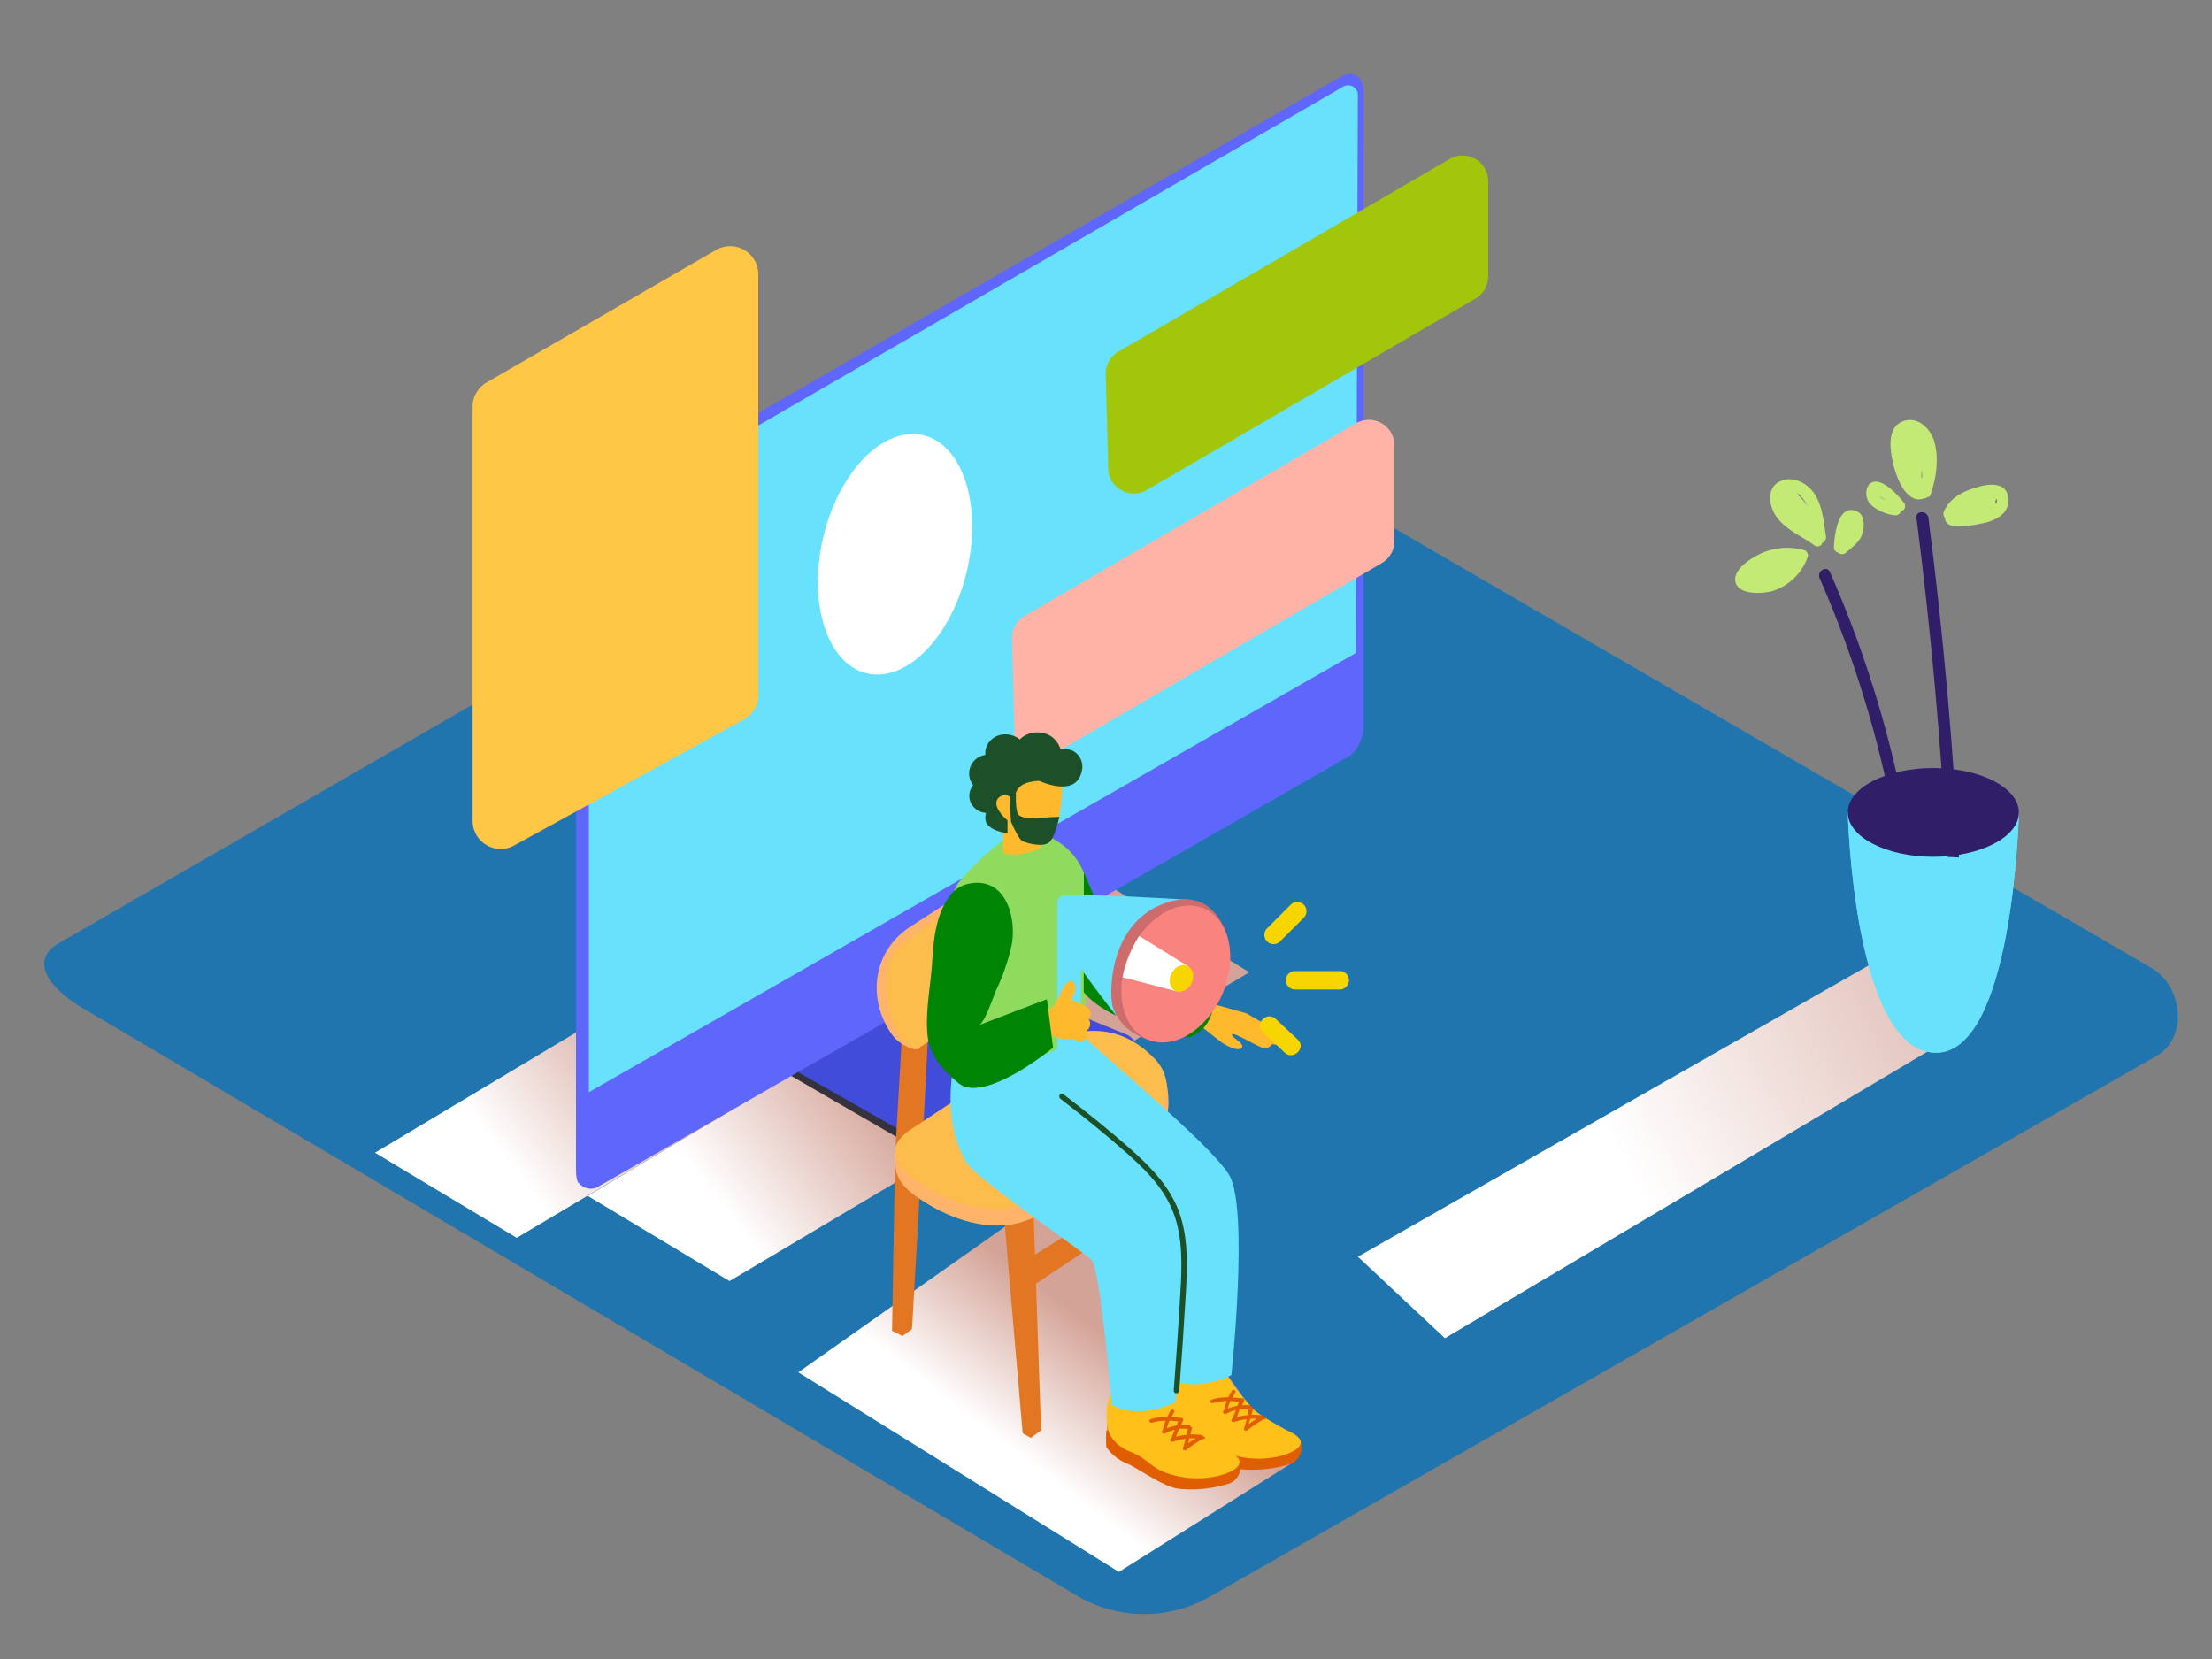 <svg xmlns="http://www.w3.org/2000/svg" xmlns:xlink="http://www.w3.org/1999/xlink" viewBox="0 0 400 300"><rect x="0" y="0" width="400" height="300" fill="#808080" stroke="none"/><defs><linearGradient id="linear-gradient" x1="161.25" y1="199.76" x2="133.04" y2="221.32" gradientUnits="userSpaceOnUse"><stop offset="0" stop-color="#d4a397"/><stop offset="1" stop-color="#fff"/></linearGradient><linearGradient id="linear-gradient-2" x1="200.12" y1="241.72" x2="184" y2="262.81" xlink:href="#linear-gradient"/><linearGradient id="linear-gradient-3" x1="122.76" y1="191.94" x2="94.56" y2="213.51" xlink:href="#linear-gradient"/><linearGradient id="linear-gradient-4" x1="377.74" y1="166.14" x2="294.32" y2="211.09" xlink:href="#linear-gradient"/></defs><title>PP</title><g style="isolation:isolate"><g id="Layer_2" data-name="Layer 2"><path d="M195.22,288.83,15.5,182.61c-5.72-3.21-10.63-8.49-5.05-11.94l180.37-104c2.71-1.68,6.82-2.78,9.57-1.18L389,175c5.72,3.32,6.75,12.6,1,15.93L218.91,288.66A23.9,23.9,0,0,1,195.22,288.83Z" fill="#2075af"/><polygon points="225.91 175.82 131.92 231.66 106.29 216.26 200.32 160.02 225.91 175.82" fill="url(#linear-gradient)" style="mix-blend-mode:multiply"/><polygon points="233.38 264.71 202.33 284.25 144.36 248.16 195.76 211.94 233.38 264.71" fill="url(#linear-gradient-2)" style="mix-blend-mode:multiply"/><polygon points="187.43 168 93.44 223.84 67.81 208.45 161.84 152.2 187.43 168" fill="url(#linear-gradient-3)" style="mix-blend-mode:multiply"/><path d="M174.94,176.87l29.85,11.2s1.25.81.45,2.75c-.46,1.11-2.93,2.71-2.93,2.71l-25.77,15a14.86,14.86,0,0,1-4.44,1.2c-2.06.12-5.51-1.55-5.51-1.55l-24-13.9Z" fill="#34323d"/><path d="M175.37,175.49l28.52,11.66s2,1.09,1.47,2.57a6.16,6.16,0,0,1-2.55,2.59L177,207.16a14.86,14.86,0,0,1-4.44,1.2c-2.06.12-5.51-1.55-5.51-1.55l-22.73-12.93Z" fill="#414cd8"/><path d="M107.91,214.74a2.75,2.75,0,0,1-3.19-.77s-.56-.11-.56-2.56V97.7a7,7,0,0,1,2.49-5.14,82.23,82.23,0,0,1,8.7-5.32L241.7,14.3l1.42-.72a2.23,2.23,0,0,1,2.82.72,4.54,4.54,0,0,1,.62,2.07c.05,1.19,0,12.68,0,12.68v102.3a7.07,7.07,0,0,1-2.3,5.22Z" fill="#5f66fc"/><path d="M106.48,197.51V99.4c0-3.26.45-5.08,3-6.44L242.73,15.77a1.76,1.76,0,0,1,2.81,1.42l-.33,100.88Z" fill="#68e1fd"/><path d="M269.11,32.79V50a4.63,4.63,0,0,1-2.3,4L207.4,88.59a4.63,4.63,0,0,1-7-3.88l-.45-17a4.63,4.63,0,0,1,2.3-4.13l59.86-34.8A4.63,4.63,0,0,1,269.11,32.79Z" fill="#a2c609"/><path d="M252.16,80.58V97.83a4.63,4.63,0,0,1-2.3,4l-59.41,34.55a4.63,4.63,0,0,1-7-3.88l-.45-17a4.63,4.63,0,0,1,2.3-4.13l59.86-34.8A4.63,4.63,0,0,1,252.16,80.58Z" fill="#ffb3a6"/><path d="M93,152.88l41.49-22.78a5.08,5.08,0,0,0,2.63-4.45V49.6a5.08,5.08,0,0,0-7.62-4.4L88,69.16a5.08,5.08,0,0,0-2.54,4.4v74.87A5.08,5.08,0,0,0,93,152.88Z" fill="#ffc745"/><polygon points="357.32 184.95 261.29 241.99 245.55 227.26 340.5 173.1 357.32 184.95" fill="url(#linear-gradient-4)" style="mix-blend-mode:multiply"/><path d="M334.14,146.91s1,42.42,15.47,43.44,15.47-43.44,15.47-43.44" fill="#68e1fd"/><path d="M334.14,146.91s1,42.42,15.47,43.44,15.47-43.44,15.47-43.44" fill="#68e1fd"/><ellipse cx="349.61" cy="146.91" rx="15.47" ry="8.03" fill="#311e69"/><path d="M345.4,152.38a202.45,202.45,0,0,0-14.49-48.93c-.56-1.27-2.42-.17-1.87,1.09A200.39,200.39,0,0,1,343.31,153C343.54,154.32,345.62,153.74,345.4,152.38Z" fill="#311e69"/><path d="M354.24,155.07q-1.59-30.8-5.52-61.42c-.17-1.36-2.34-1.38-2.16,0q3.92,30.54,5.52,61.31C352.8,155,353.52,155,354.24,155.07Z" fill="#311e69"/><path d="M326.12,99.45a11.48,11.48,0,0,0-7.63.61c-1.74.77-5.34,3-4.63,5.31s5.07,2,6.81,1.46a9.88,9.88,0,0,0,6-5.56,1.21,1.21,0,0,0,.08-.26A1,1,0,0,0,326.12,99.45Z" fill="#c3ea75"/><path d="M330.19,96.93c-.45-2.79-.64-6-2.57-8.28-1.44-1.67-4-2.68-6.07-1.43s-1.63,4.24-.46,6c1.67,2.55,4.62,3.65,7,5.39a.92.92,0,0,0,1.45-.45A1.14,1.14,0,0,0,330.19,96.93Zm-3.3-5.3a8.36,8.36,0,0,0-1.8-2.15l-.05-.27A5.8,5.8,0,0,1,326.89,91.63Z" fill="#c3ea75"/><path d="M335.81,92.48c-3.49-1.57-4.09,4.42-4.18,6.43a.93.93,0,0,0,.72,1,1.08,1.08,0,0,0,1.5,0c1.17-1.05,2.66-2.06,3-3.69C337.16,95,337.16,93.09,335.81,92.48Z" fill="#c3ea75"/><path d="M349.73,79.7c-.74-2.4-3.18-4.59-5.8-3.44s-2.19,4.76-1.69,7.11,1.85,6.54,4.55,6.95a5,5,0,0,0,2.23-.62C350.12,86.64,350.71,82.87,349.73,79.7Zm-2.31,6.44v-.06a10.4,10.4,0,0,0,.08-1.18,7.06,7.06,0,0,1,.05,1.73C347.51,86.49,347.46,86.32,347.42,86.15Z" fill="#c3ea75"/><path d="M357.91,88c-2.6.7-5.25,1.86-6.38,4.48a1.14,1.14,0,0,0,.19,1.21c.09,2.48,5.14,1.23,6.55,1,2.27-.44,5-1.57,4.92-4.33C363.09,87.27,360.07,87.38,357.91,88Zm3,3.13a1.25,1.25,0,0,0-.14-.5,3.46,3.46,0,0,0,.28-.45A.82.82,0,0,1,360.94,91.09Z" fill="#c3ea75"/><path d="M344.31,90.94c-1-1.35-4.83-5.58-6.5-3.07a2.89,2.89,0,0,0,.62,3.5,7.91,7.91,0,0,0,4.09,1.8,1.12,1.12,0,0,0,1.27-.75A.93.93,0,0,0,344.31,90.94Zm-4.44-1.22h0l1.09.73-.18-.08A2.53,2.53,0,0,1,339.87,89.72Z" fill="#c3ea75"/><polyline points="207.87 213.99 186.37 227.36 186.11 232.93 208.79 217.88" fill="#e27623"/><path d="M208.13,204.91l11.59,32.53-1.62,1.1a10.52,10.52,0,0,1-1.32-.69c-.52-.34-14.46-34-14.46-34" fill="#e27623"/><polyline points="186.43 199.97 181.57 220.02 184.93 259.19 186.41 260.02 188.26 258.66 186.91 219.62 191.16 199.63" fill="#e27623"/><path d="M210.93,195.84s1,4.29-.31,6.81-5.72-3.2-5.72-3.2" fill="#ffb469"/><polyline points="188.4 173.65 190.43 189.46 186.42 191.92 184.43 174.96" fill="#ca6b00"/><polyline points="163.1 187.22 161.86 208.89 161.31 240.66 163.2 241.6 164.92 240.34 166.71 209.03 167.84 186.88" fill="#e27623"/><path d="M166.12,189.69c-1.15.44-3.8-1.22-4.64-2.36-4.59-6.19-4-15.08,3.09-19.72,3.16-2.06,6.42-4.11,9.56-6.22,2.79-1.87,5.77-3.51,8.45-5.52a6.47,6.47,0,0,1,1.12-.72A4,4,0,0,1,188,156.3" fill="#ffb469"/><path d="M165.8,189.44c-2,.07-3.32-2.48-4-4-1.92-4.14-2.82-12.21,1.86-15a.58.58,0,0,0,.31-.49l8.92-6,6.9-4.68c1.21-.82,2.34-1.73,3.55-2.55s2.38-1.76,3.83-1,1.92,2.51,2.27,4.1a25.8,25.8,0,0,1,.23,11.18,9.79,9.79,0,0,1-4.4,5.64L178.83,181l-11.89,8a2.65,2.65,0,0,1-.62.34A1.86,1.86,0,0,1,165.8,189.44Z" fill="#fcbd4c"/><path d="M165.68,206.72l-.36.24a9.33,9.33,0,0,0-2.62,2.29c-1.71,2.5.3,5.06,2.29,6.58,5.37,4.12,13.28,7.24,20,5.09a60.78,60.78,0,0,0,16.2-8.57c4.09-2.88,9.22-6.37,10-11.76a7.7,7.7,0,0,0-2.51-6.46c-11.64-11.67-25.9,1.1-36.07,8Z" fill="#ffb469"/><path d="M162,207.48a14.29,14.29,0,0,0,.11,4.56,12.85,12.85,0,0,0,3.4,4.19c1.32.92.07-6,.07-6" fill="#ffb469"/><path d="M165.47,203.73l-.36.24a9.33,9.33,0,0,0-2.62,2.29c-1.71,2.5.3,5.06,2.29,6.58,5.37,4.12,13.28,7.24,20,5.09a60.78,60.78,0,0,0,16.2-8.57c4.09-2.88,9.22-6.37,10-11.76a7.7,7.7,0,0,0-2.51-6.46c-11.64-11.67-25.9,1.1-36.07,8Z" fill="#fcbd4c"/><path d="M234.89,260.1a22.57,22.57,0,0,0-4.67-2.41c-1.71-.6-6.85-5.8-7.25-6.34s-1.39-3.12-2.26-3.23-2.71,1-2.71,1-2.88-2.56-5.13-1.52c0,0-2.07,1.3-1.58,7.43a1.44,1.44,0,0,0-.19.17,25,25,0,0,0,0,2.91,8.18,8.18,0,0,0,3.78,3c1.95.85,6.27,4,9,4.51a22.32,22.32,0,0,0,9.56-.94,3.14,3.14,0,0,0,1.92-2.7A2.74,2.74,0,0,0,234.89,260.1Z" fill="#e05e00"/><path d="M218.54,248.89s-3.34-2.37-5.66-1.25-1.63,6.62-1.63,6.62.25,3.14,4.17,4.7,3.42,3.23,8.5,4.41,10.27-.43,11.13-2-2.34-2.66-2.58-2.84-4.89-2.6-6-3.89-3.08-3.53-3.8-4.65-1-2.15-2.24-2A3.68,3.68,0,0,0,218.54,248.89Z" fill="#ffc019"/><path d="M228.32,255.95h0a12,12,0,0,0-2-.1q.15-.61.3-1.22a7,7,0,0,1-.52-.51l0,0a8.11,8.11,0,0,0-1.48,0l.37-.8a.33.33,0,0,0,0-.23.27.27,0,0,0-.21-.23.36.36,0,0,0-.19,0c-.57-.06-1.15-.12-1.72-.15q.23-.45.5-.89c.23-.37-.38-.67-.61-.3a11.45,11.45,0,0,0-.64,1.16,9.57,9.57,0,0,0-3,.4c-.42.13-.19.78.23.65a8.53,8.53,0,0,1,2.49-.37,11.68,11.68,0,0,0-.55,1.77c-.32.22.05.74.42.54a7.19,7.19,0,0,1,1.78-.67l-.38.93a4.38,4.38,0,0,0-.18.47.49.49,0,0,1-.05.13h0a.34.34,0,0,0,.27.63,11.27,11.27,0,0,1,2.3-.53q-.23.85-.48,1.69a.35.35,0,0,0,.53.35,24.2,24.2,0,0,1,3-2h.1a.34.34,0,0,0,.39-.3C228.73,256.24,228.52,256.1,228.32,255.95ZM222,254.73a10.82,10.82,0,0,1,.48-1.37c.52,0,1.05.07,1.58.13l-.33.74A8,8,0,0,0,222,254.73Zm1.69,1.51c.08-.26.15-.53.23-.72l.29-.68a7.37,7.37,0,0,1,1.6,0q-.13.54-.27,1.07A11.89,11.89,0,0,0,223.73,256.24Zm2.14,1.24.26-.93a10.93,10.93,0,0,1,1.16,0C226.81,256.84,226.33,257.15,225.87,257.49Z" fill="#e05e00"/><path d="M223.84,263.65a22.57,22.57,0,0,0-4.67-2.41c-1.71-.6-6.85-5.8-7.25-6.34s-1.39-3.12-2.26-3.23-2.71,1-2.71,1-2.88-2.56-5.13-1.52c0,0-2.07,1.3-1.58,7.43a1.44,1.44,0,0,0-.19.17,25,25,0,0,0,0,2.91,8.18,8.18,0,0,0,3.78,3c1.95.85,6.27,4,9,4.51a22.32,22.32,0,0,0,9.56-.94,3.14,3.14,0,0,0,1.92-2.7A2.74,2.74,0,0,0,223.84,263.65Z" fill="#e05e00"/><path d="M207.49,252.44s-3.34-2.37-5.66-1.25-1.63,6.62-1.63,6.62.25,3.14,4.17,4.7,3.42,3.23,8.5,4.41,10.27-.43,11.13-2-2.34-2.66-2.58-2.84-4.89-2.6-6-3.89-3.08-3.53-3.8-4.65-1-2.15-2.24-2A3.68,3.68,0,0,0,207.49,252.44Z" fill="#ffc019"/><path d="M217.27,259.5h0a12,12,0,0,0-2-.1q.15-.61.3-1.22a7,7,0,0,1-.52-.51l0,0a8.11,8.11,0,0,0-1.48,0l.37-.8a.33.33,0,0,0,0-.23.27.27,0,0,0-.21-.23.36.36,0,0,0-.19,0c-.57-.06-1.15-.12-1.72-.15q.23-.45.5-.89c.23-.37-.38-.67-.61-.3a11.45,11.45,0,0,0-.64,1.16,9.57,9.57,0,0,0-3,.4c-.42.13-.19.78.23.65a8.53,8.53,0,0,1,2.49-.37,11.68,11.68,0,0,0-.55,1.77c-.32.22.05.74.42.54a7.19,7.19,0,0,1,1.78-.67l-.38.93a4.38,4.38,0,0,0-.18.47.49.49,0,0,1-.05.13h0a.34.34,0,0,0,.27.63,11.27,11.27,0,0,1,2.3-.53q-.23.85-.48,1.69a.35.35,0,0,0,.53.35,24.2,24.2,0,0,1,3-2h.1a.34.34,0,0,0,.39-.3C217.68,259.79,217.47,259.65,217.27,259.5ZM211,258.28a10.82,10.82,0,0,1,.48-1.37c.52,0,1.05.07,1.58.13l-.33.74A8,8,0,0,0,211,258.28Zm1.69,1.51c.08-.26.15-.53.23-.72l.29-.68a7.37,7.37,0,0,1,1.6,0q-.13.54-.27,1.07A11.89,11.89,0,0,0,212.68,259.8Zm2.14,1.24.26-.93a10.93,10.93,0,0,1,1.16,0C215.76,260.39,215.28,260.71,214.82,261Z" fill="#e05e00"/><path d="M195.6,187c.86,1.5,23,19.44,26.65,25.44s.42,36.23.42,36.23-6.27,3.35-11.54.56c0,0-2.06-24.66-3.67-26.26s-20.59-14.86-22.67-17.68-1.18-15.48-1.18-15.48" fill="#68e1fd"/><path d="M187.85,188.21c.86,1.5,20.64,23.08,24.32,29.09s.42,36.23.42,36.23-6.27,3.35-11.54.56c0,0-2.06-24.66-3.67-26.26s-20.88-14.67-22.67-17.68c-5.52-9.3-1.23-22.12-1.23-22.12" fill="#68e1fd"/><path d="M196.31,175.11c.06-3.74.69-7.45.74-11.18.11-8.43-5.16-13.31-12.8-14a49.64,49.64,0,0,0-10.9,9.67c-3.15,4.11-1.76,20.16-1.76,20.16,1,4.39.85,7.81,1.23,10.2,6.07,5.35,16.18,1.73,22.78-3C196.56,183.07,196.24,179.09,196.31,175.11Z" fill="#8fdb5e"/><path d="M182.5,142.51l-.77.06a.46.46,0,0,0,.07.92l.77-.06A.46.46,0,0,0,182.5,142.51Z" fill="#1c5028"/><path d="M189.35,146a7.05,7.05,0,0,1-7.09,2c-.57-.16-.75.75-.18.9a8,8,0,0,0,8-2.26C190.45,146.15,189.76,145.55,189.35,146Z" fill="#1c5028"/><path d="M192.2,139.81s0,11.4-2.85,12.15-6.09-.48-7.19-1.86-3.73-8.36-2.8-9.74S190.45,137.85,192.2,139.81Z" fill="#ffb92c"/><path d="M181.4,148.53l0,5.62s1.82,1.28,6.7-.72l.48-3.29" fill="#ffb92c"/><path d="M193.78,135.67a4.63,4.63,0,0,0-2-.17,4.49,4.49,0,0,0-1.73-2.37,4.7,4.7,0,0,0-4.91,0,3.55,3.55,0,0,0-.72.59,4.19,4.19,0,0,0-3.32-.86,3.53,3.53,0,0,0-2.84,2.55,3,3,0,0,0-.06,1.1,3.37,3.37,0,0,0-2.85,2.58,3.35,3.35,0,0,0,.63,2.9,3,3,0,0,0-.43,3.16A3.27,3.27,0,0,0,178.3,147a3.12,3.12,0,0,0,0,1.68c.69,1.3,2.36,1.75,3.89,2,0-.72,0-1.43,0-2.15a.77.77,0,0,1,0-.2,6.32,6.32,0,0,1-1.39-1.48c-.53-.74-1-1.83-.21-2.6a1.66,1.66,0,0,1,2.57.38,8.65,8.65,0,0,1,.48-1.1h0c.6-1.87,2.47-2.2,4.25-2.34,2.8,1.23,6.82,2,7.67-1.54A3.22,3.22,0,0,0,193.78,135.67Z" fill="#1c5028"/><path d="M183.73,143.51s-.2,3.37.56,3.93,2.72.68,4.1.48,2.72-.15,3.18-.23c0,0-.72,3.55-1.78,4.58s-4.15.22-4.91-.18-2.07-3.52-2.07-3.52l-.23-4.91Z" fill="#1c5028"/><path d="M217.42,181.07c.28,0,7.94,2.16,7.94,2.16l6.66,3.83a1.3,1.3,0,0,1-.93.62s.7.53.13,1a1,1,0,0,1-1.12.08,1.9,1.9,0,0,1-1.39.82c-.84,0-5.53-3-5.89-2.53s2.29,1.55,1.75,2.39-2.93-.39-3.74-1-4.94-3.91-4.94-3.91" fill="#ffb92c"/><path d="M196,157.73s5.45,13.23,7.12,14.66,16.38,7.87,16.38,7.87.53,5.3-4.37,7.33c0,0-14.15-2-19.16-8.19" fill="#008404"/><path d="M215.72,162.76s-21.52-1.37-22.89-.73-1.93,2.91-1.41,6.09,10.78,16,10.78,16" fill="#68e1fd"/><path d="M222,169.66c-.06-.22-2.26-10.23-12.2-6-9,3.85-9.25,15.3-8.65,18.1.49,2.28,2.82,5.38,7.32,6.51" fill="#cc6c6d"/><ellipse cx="212.63" cy="176.13" rx="12.89" ry="9.17" transform="translate(-33.51 301.23) rotate(-66.58)" fill="#f9847f"/><path d="M203,176.71l9.74,2.55,2.13-4.52L206,169.25A22.33,22.33,0,0,0,203,176.71Z" fill="#fff"/><ellipse cx="213.64" cy="176.93" rx="2.51" ry="2.02" transform="translate(-40.88 287.23) rotate(-63.06)" fill="#f7d600"/><path d="M195.46,197.67V163.29a1.43,1.43,0,0,0-1.43-1.43h-1.4a1.43,1.43,0,0,0-1.43,1.43V197a2.66,2.66,0,0,0,1.44,2.34l0,0A1.89,1.89,0,0,0,195.46,197.67Z" fill="#68e1fd"/><path d="M233.45,163.55l-4.37,4.37a1.67,1.67,0,0,0,2.36,2.36l4.37-4.37A1.67,1.67,0,0,0,233.45,163.55Z" fill="#f7d600"/><path d="M242.39,175.6h-8.33a1.67,1.67,0,0,0,0,3.33h8.33A1.67,1.67,0,0,0,242.39,175.6Z" fill="#f7d600"/><path d="M234.69,188l-4-3.75c-1.56-1.48-3.92.88-2.36,2.36l4,3.75C233.89,191.81,236.25,189.46,234.69,188Z" fill="#f7d600"/><path d="M196.78,184.13a1.09,1.09,0,0,0,.3-1.49,3,3,0,0,0-1.41-1c-.65-.32-1.31-.6-2-.87.55-.83,1.14-2.13.54-3s-1.41-.06-1.77.56c0,.06-.05.12-.08.18a4.45,4.45,0,0,0-.67,1.27,9.17,9.17,0,0,1-1.52,2.56,48.15,48.15,0,0,0-5.89,1.59,1,1,0,0,0,.07,2,1,1,0,0,0,.91.65,1.06,1.06,0,0,0,1.24,1.17,19.14,19.14,0,0,1,4.09-.33l.93.31a3.32,3.32,0,0,0,2.23.09,3.76,3.76,0,0,0,1.91.34c1.06-.2,1.08-1,.74-1.74a1.49,1.49,0,0,0,.45-2.17Z" fill="#ffb92c"/><path d="M171.88,161.84c-2.65,3.39-3.06,8-3.32,12.12-.26,4.34-1.37,9.51-.77,13.77.49,3.48,2.93,5.93,5.49,8.1,4.64,3.95,17.15-6.38,17.15-6.38l-1.12-8.76L177,185.39c1.08-.41,2.68-5.35,3.16-6.41a37.5,37.5,0,0,0,2.77-8.06c.95-4.88-1-12.38-7.58-11.14A5.56,5.56,0,0,0,171.88,161.84Z" fill="#008404"/><path d="M213.21,219.16c-1.58-4.34-4.75-7.75-8.13-10.79-4.11-3.7-8.44-7.17-12.82-10.53-.51-.39-1,.48-.5.86,4.21,3.23,8.35,6.57,12.31,10.1s7.33,7.19,8.69,12.25c1.27,4.72.86,9.71.58,14.53q-.48,8-1.09,15.89c0,.64,1,.64,1,0q.66-8.66,1.17-17.34C214.7,229.14,214.94,223.94,213.21,219.16Z" fill="#1c5028"/><ellipse cx="161.84" cy="100.23" rx="22.13" ry="13.34" transform="translate(27.05 234.65) rotate(-76.69)" fill="#fff"/></g></g></svg>